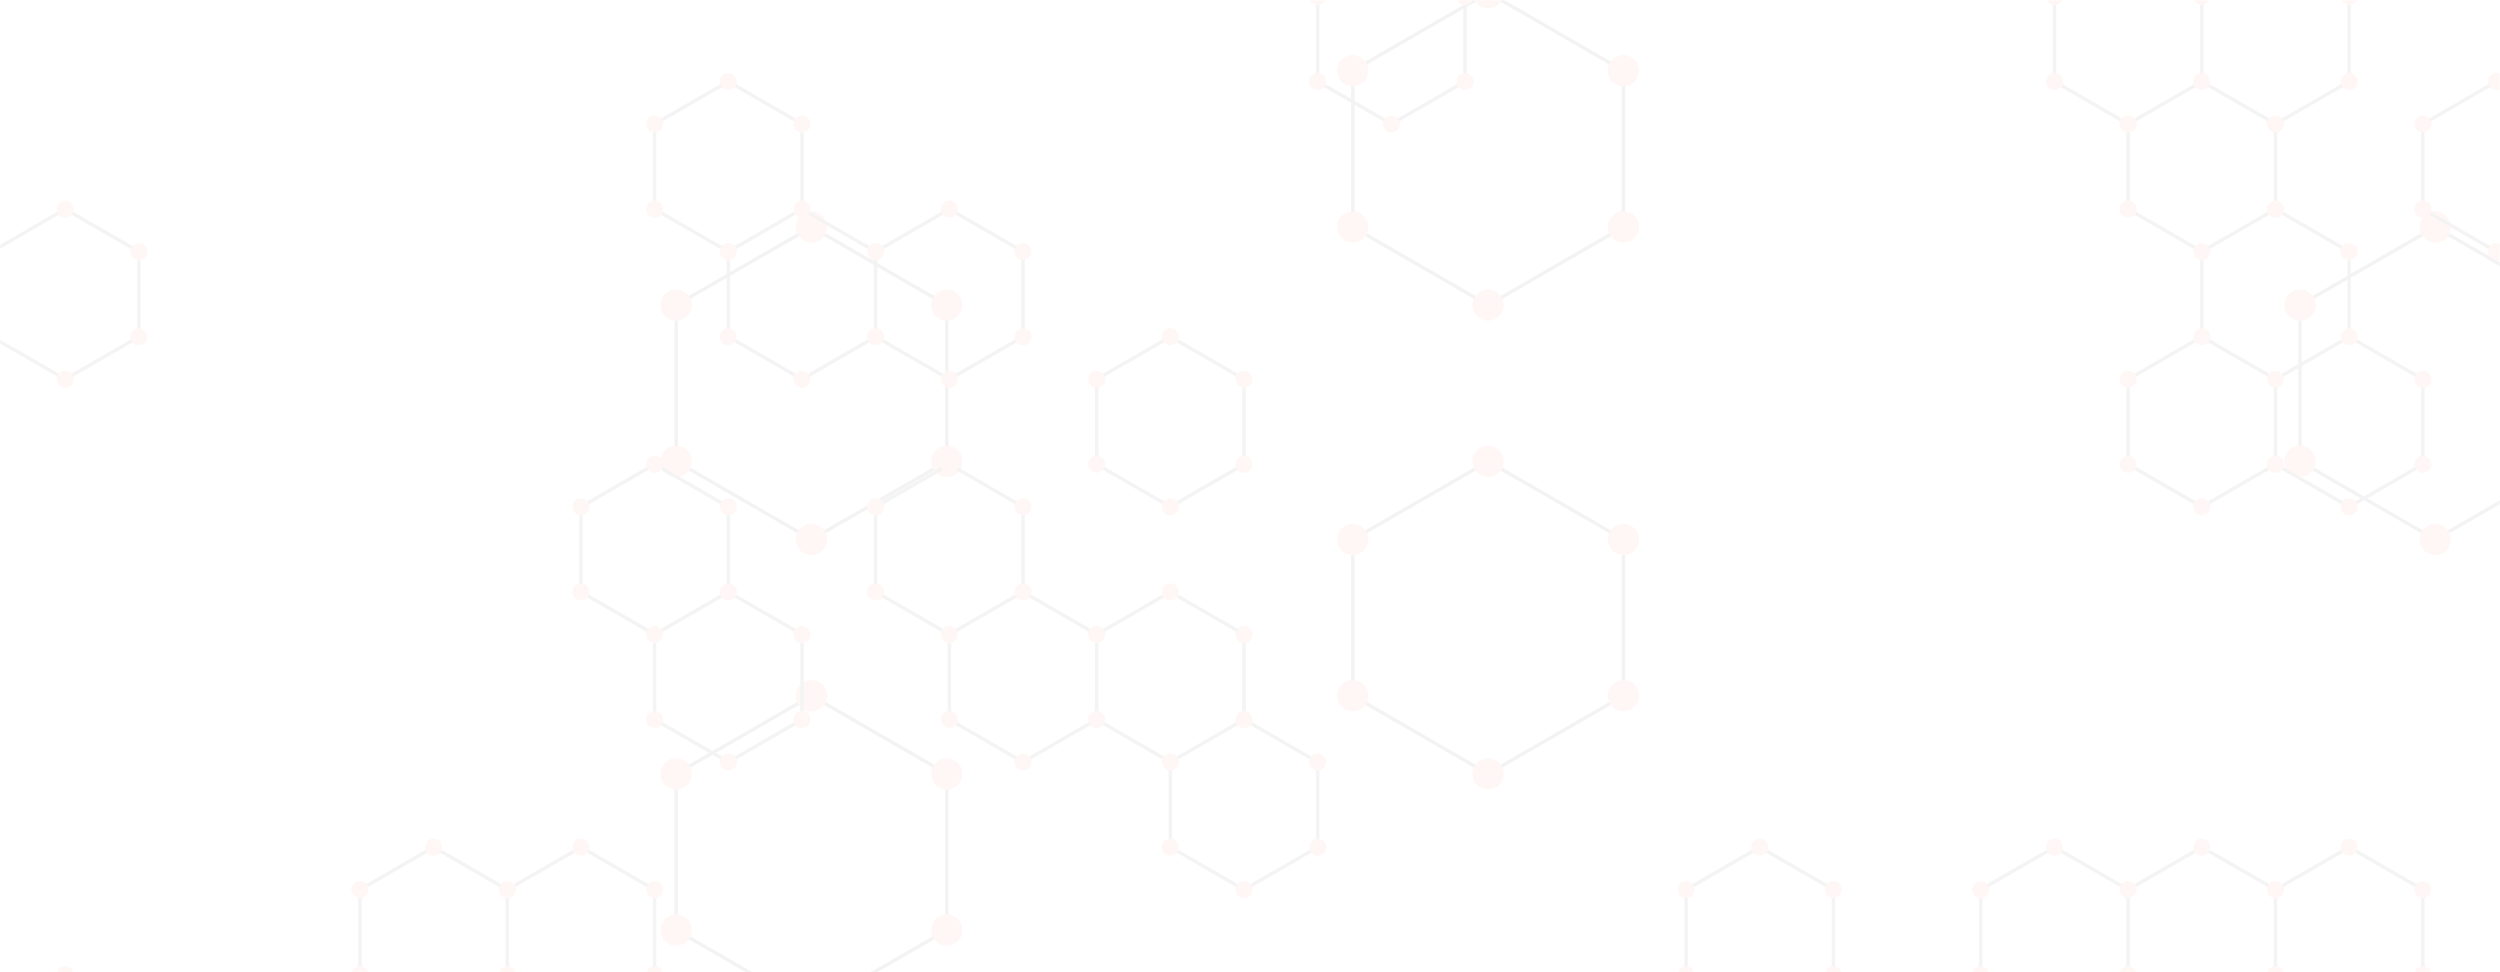 <svg xmlns="http://www.w3.org/2000/svg" version="1.1" xmlns:xlink="http://www.w3.org/1999/xlink" xmlns:svgjs="http://svgjs.com/svgjs" width="1440" height="560" preserveAspectRatio="none" viewBox="0 0 1440 560" opacity="0.05">
    <g mask="url(&quot;#SvgjsMask1259&quot;)" fill="none">
        <path d="M467.41 130.75L545.36 175.75L545.36 265.75L467.41 310.75L389.47 265.75L389.47 175.75zM467.41 400.75L545.36 445.75L545.36 535.75L467.41 580.75L389.47 535.75L389.47 445.75zM857.13 -4.25L935.08 40.75L935.08 130.75L857.13 175.75L779.19 130.75L779.19 40.75zM857.13 265.75L935.08 310.75L935.08 400.75L857.13 445.75L779.19 400.75L779.19 310.75zM1402.75 130.75L1480.69 175.75L1480.69 265.75L1402.75 310.75L1324.8 265.75L1324.8 175.75z" stroke="rgba(0, 0, 0, 0.96)" stroke-width="2"></path>
        <path d="M458.41 130.75 a9 9 0 1 0 18 0 a9 9 0 1 0 -18 0zM536.36 175.75 a9 9 0 1 0 18 0 a9 9 0 1 0 -18 0zM536.36 265.75 a9 9 0 1 0 18 0 a9 9 0 1 0 -18 0zM458.41 310.75 a9 9 0 1 0 18 0 a9 9 0 1 0 -18 0zM380.47 265.75 a9 9 0 1 0 18 0 a9 9 0 1 0 -18 0zM380.47 175.75 a9 9 0 1 0 18 0 a9 9 0 1 0 -18 0zM458.41 400.75 a9 9 0 1 0 18 0 a9 9 0 1 0 -18 0zM536.36 445.75 a9 9 0 1 0 18 0 a9 9 0 1 0 -18 0zM536.36 535.75 a9 9 0 1 0 18 0 a9 9 0 1 0 -18 0zM458.41 580.75 a9 9 0 1 0 18 0 a9 9 0 1 0 -18 0zM380.47 535.75 a9 9 0 1 0 18 0 a9 9 0 1 0 -18 0zM380.47 445.75 a9 9 0 1 0 18 0 a9 9 0 1 0 -18 0zM848.13 -4.25 a9 9 0 1 0 18 0 a9 9 0 1 0 -18 0zM926.08 40.75 a9 9 0 1 0 18 0 a9 9 0 1 0 -18 0zM926.08 130.75 a9 9 0 1 0 18 0 a9 9 0 1 0 -18 0zM848.13 175.75 a9 9 0 1 0 18 0 a9 9 0 1 0 -18 0zM770.19 130.75 a9 9 0 1 0 18 0 a9 9 0 1 0 -18 0zM770.19 40.75 a9 9 0 1 0 18 0 a9 9 0 1 0 -18 0zM848.13 265.75 a9 9 0 1 0 18 0 a9 9 0 1 0 -18 0zM926.08 310.75 a9 9 0 1 0 18 0 a9 9 0 1 0 -18 0zM926.08 400.75 a9 9 0 1 0 18 0 a9 9 0 1 0 -18 0zM848.13 445.75 a9 9 0 1 0 18 0 a9 9 0 1 0 -18 0zM770.19 400.75 a9 9 0 1 0 18 0 a9 9 0 1 0 -18 0zM770.19 310.75 a9 9 0 1 0 18 0 a9 9 0 1 0 -18 0zM1393.75 130.75 a9 9 0 1 0 18 0 a9 9 0 1 0 -18 0zM1471.69 175.75 a9 9 0 1 0 18 0 a9 9 0 1 0 -18 0zM1471.69 265.75 a9 9 0 1 0 18 0 a9 9 0 1 0 -18 0zM1393.75 310.75 a9 9 0 1 0 18 0 a9 9 0 1 0 -18 0zM1315.8 265.75 a9 9 0 1 0 18 0 a9 9 0 1 0 -18 0zM1315.8 175.75 a9 9 0 1 0 18 0 a9 9 0 1 0 -18 0z" fill="#ff5722"></path>
        <path d="M37.58 120.45L80.02 144.95L80.02 193.95L37.58 218.45L-4.86 193.95L-4.86 144.95zM37.58 561.45L80.02 585.95L80.02 634.95L37.58 659.45L-4.86 634.95L-4.86 585.95zM249.76 487.95L292.2 512.45L292.2 561.45L249.76 585.95L207.33 561.45L207.33 512.45zM334.64 487.95L377.07 512.45L377.07 561.45L334.64 585.95L292.2 561.45L292.2 512.45zM419.51 46.95L461.94 71.45L461.94 120.45L419.51 144.95L377.07 120.45L377.07 71.45zM377.07 267.45L419.51 291.95L419.51 340.95L377.07 365.45L334.64 340.95L334.64 291.95zM419.51 340.95L461.94 365.45L461.94 414.45L419.51 438.95L377.07 414.45L377.07 365.45zM461.94 120.45L504.38 144.95L504.38 193.95L461.94 218.45L419.51 193.95L419.51 144.95zM546.82 120.45L589.25 144.95L589.25 193.95L546.82 218.45L504.38 193.95L504.38 144.95zM546.82 267.45L589.25 291.95L589.25 340.95L546.82 365.45L504.38 340.95L504.38 291.95zM589.25 340.95L631.69 365.45L631.69 414.45L589.25 438.95L546.82 414.45L546.82 365.45zM674.13 193.95L716.56 218.45L716.56 267.45L674.13 291.95L631.69 267.45L631.69 218.45zM674.13 340.95L716.56 365.45L716.56 414.45L674.13 438.95L631.69 414.45L631.69 365.45zM716.56 414.45L759 438.95L759 487.95L716.56 512.45L674.13 487.95L674.13 438.95zM801.44 -26.55L843.87 -2.05L843.87 46.95L801.44 71.45L759 46.95L759 -2.05zM1013.62 487.95L1056.05 512.45L1056.05 561.45L1013.62 585.95L971.18 561.45L971.18 512.45zM1183.36 487.95L1225.8 512.45L1225.8 561.45L1183.36 585.95L1140.93 561.45L1140.93 512.45zM1225.8 -26.55L1268.24 -2.05L1268.24 46.95L1225.8 71.45L1183.36 46.95L1183.36 -2.05zM1268.24 46.95L1310.67 71.45L1310.67 120.45L1268.24 144.95L1225.8 120.45L1225.8 71.45zM1268.24 193.95L1310.67 218.45L1310.67 267.45L1268.24 291.95L1225.8 267.45L1225.8 218.45zM1268.24 487.95L1310.67 512.45L1310.67 561.45L1268.24 585.95L1225.8 561.45L1225.8 512.45zM1310.67 -26.55L1353.11 -2.05L1353.11 46.95L1310.67 71.45L1268.24 46.95L1268.24 -2.05zM1310.67 120.45L1353.11 144.95L1353.11 193.95L1310.67 218.45L1268.24 193.95L1268.24 144.95zM1353.11 193.95L1395.55 218.45L1395.55 267.45L1353.11 291.95L1310.67 267.45L1310.67 218.45zM1353.11 487.95L1395.55 512.45L1395.55 561.45L1353.11 585.95L1310.67 561.45L1310.67 512.45zM1437.98 46.95L1480.42 71.45L1480.42 120.45L1437.98 144.95L1395.55 120.45L1395.55 71.45z" stroke="rgba(9, 9, 9, 0.93)" stroke-width="2"></path>
        <path d="M32.68 120.45 a4.9 4.9 0 1 0 9.8 0 a4.9 4.9 0 1 0 -9.8 0zM75.12 144.95 a4.9 4.9 0 1 0 9.8 0 a4.9 4.9 0 1 0 -9.8 0zM75.12 193.95 a4.9 4.9 0 1 0 9.8 0 a4.9 4.9 0 1 0 -9.8 0zM32.68 218.45 a4.9 4.9 0 1 0 9.8 0 a4.9 4.9 0 1 0 -9.8 0zM-9.76 193.95 a4.9 4.9 0 1 0 9.8 0 a4.9 4.9 0 1 0 -9.8 0zM-9.76 144.95 a4.9 4.9 0 1 0 9.8 0 a4.9 4.9 0 1 0 -9.8 0zM32.68 561.45 a4.9 4.9 0 1 0 9.8 0 a4.9 4.9 0 1 0 -9.8 0zM75.12 585.95 a4.9 4.9 0 1 0 9.8 0 a4.9 4.9 0 1 0 -9.8 0zM75.12 634.95 a4.9 4.9 0 1 0 9.8 0 a4.9 4.9 0 1 0 -9.8 0zM32.68 659.45 a4.9 4.9 0 1 0 9.8 0 a4.9 4.9 0 1 0 -9.8 0zM-9.76 634.95 a4.9 4.9 0 1 0 9.8 0 a4.9 4.9 0 1 0 -9.8 0zM-9.76 585.95 a4.9 4.9 0 1 0 9.8 0 a4.9 4.9 0 1 0 -9.8 0zM244.86 487.95 a4.9 4.9 0 1 0 9.8 0 a4.9 4.9 0 1 0 -9.8 0zM287.3 512.45 a4.9 4.9 0 1 0 9.8 0 a4.9 4.9 0 1 0 -9.8 0zM287.3 561.45 a4.9 4.9 0 1 0 9.8 0 a4.9 4.9 0 1 0 -9.8 0zM244.86 585.95 a4.9 4.9 0 1 0 9.8 0 a4.9 4.9 0 1 0 -9.8 0zM202.43 561.45 a4.9 4.9 0 1 0 9.8 0 a4.9 4.9 0 1 0 -9.8 0zM202.43 512.45 a4.9 4.9 0 1 0 9.8 0 a4.9 4.9 0 1 0 -9.8 0zM329.74 487.95 a4.9 4.9 0 1 0 9.8 0 a4.9 4.9 0 1 0 -9.8 0zM372.17 512.45 a4.9 4.9 0 1 0 9.8 0 a4.9 4.9 0 1 0 -9.8 0zM372.17 561.45 a4.9 4.9 0 1 0 9.8 0 a4.9 4.9 0 1 0 -9.8 0zM329.74 585.95 a4.9 4.9 0 1 0 9.8 0 a4.9 4.9 0 1 0 -9.8 0zM414.61 46.95 a4.9 4.9 0 1 0 9.8 0 a4.9 4.9 0 1 0 -9.8 0zM457.04 71.45 a4.9 4.9 0 1 0 9.8 0 a4.9 4.9 0 1 0 -9.8 0zM457.04 120.45 a4.9 4.9 0 1 0 9.8 0 a4.9 4.9 0 1 0 -9.8 0zM414.61 144.95 a4.9 4.9 0 1 0 9.8 0 a4.9 4.9 0 1 0 -9.8 0zM372.17 120.45 a4.9 4.9 0 1 0 9.8 0 a4.9 4.9 0 1 0 -9.8 0zM372.17 71.45 a4.9 4.9 0 1 0 9.8 0 a4.9 4.9 0 1 0 -9.8 0zM372.17 267.45 a4.9 4.9 0 1 0 9.8 0 a4.9 4.9 0 1 0 -9.8 0zM414.61 291.95 a4.9 4.9 0 1 0 9.8 0 a4.9 4.9 0 1 0 -9.8 0zM414.61 340.95 a4.9 4.9 0 1 0 9.8 0 a4.9 4.9 0 1 0 -9.8 0zM372.17 365.45 a4.9 4.9 0 1 0 9.8 0 a4.9 4.9 0 1 0 -9.8 0zM329.74 340.95 a4.9 4.9 0 1 0 9.8 0 a4.9 4.9 0 1 0 -9.8 0zM329.74 291.95 a4.9 4.9 0 1 0 9.8 0 a4.9 4.9 0 1 0 -9.8 0zM457.04 365.45 a4.9 4.9 0 1 0 9.8 0 a4.9 4.9 0 1 0 -9.8 0zM457.04 414.45 a4.9 4.9 0 1 0 9.8 0 a4.9 4.9 0 1 0 -9.8 0zM414.61 438.95 a4.9 4.9 0 1 0 9.8 0 a4.9 4.9 0 1 0 -9.8 0zM372.17 414.45 a4.9 4.9 0 1 0 9.8 0 a4.9 4.9 0 1 0 -9.8 0zM499.48 144.95 a4.9 4.9 0 1 0 9.8 0 a4.9 4.9 0 1 0 -9.8 0zM499.48 193.95 a4.9 4.9 0 1 0 9.8 0 a4.9 4.9 0 1 0 -9.8 0zM457.04 218.45 a4.9 4.9 0 1 0 9.8 0 a4.9 4.9 0 1 0 -9.8 0zM414.61 193.95 a4.9 4.9 0 1 0 9.8 0 a4.9 4.9 0 1 0 -9.8 0zM541.92 120.45 a4.9 4.9 0 1 0 9.8 0 a4.9 4.9 0 1 0 -9.8 0zM584.35 144.95 a4.9 4.9 0 1 0 9.8 0 a4.9 4.9 0 1 0 -9.8 0zM584.35 193.95 a4.9 4.9 0 1 0 9.8 0 a4.9 4.9 0 1 0 -9.8 0zM541.92 218.45 a4.9 4.9 0 1 0 9.8 0 a4.9 4.9 0 1 0 -9.8 0zM541.92 267.45 a4.9 4.9 0 1 0 9.8 0 a4.9 4.9 0 1 0 -9.8 0zM584.35 291.95 a4.9 4.9 0 1 0 9.8 0 a4.9 4.9 0 1 0 -9.8 0zM584.35 340.95 a4.9 4.9 0 1 0 9.8 0 a4.9 4.9 0 1 0 -9.8 0zM541.92 365.45 a4.9 4.9 0 1 0 9.8 0 a4.9 4.9 0 1 0 -9.8 0zM499.48 340.95 a4.9 4.9 0 1 0 9.8 0 a4.9 4.9 0 1 0 -9.8 0zM499.48 291.95 a4.9 4.9 0 1 0 9.8 0 a4.9 4.9 0 1 0 -9.8 0zM626.79 365.45 a4.9 4.9 0 1 0 9.8 0 a4.9 4.9 0 1 0 -9.8 0zM626.79 414.45 a4.9 4.9 0 1 0 9.8 0 a4.9 4.9 0 1 0 -9.8 0zM584.35 438.95 a4.9 4.9 0 1 0 9.8 0 a4.9 4.9 0 1 0 -9.8 0zM541.92 414.45 a4.9 4.9 0 1 0 9.8 0 a4.9 4.9 0 1 0 -9.8 0zM669.23 193.95 a4.9 4.9 0 1 0 9.8 0 a4.9 4.9 0 1 0 -9.8 0zM711.66 218.45 a4.9 4.9 0 1 0 9.8 0 a4.9 4.9 0 1 0 -9.8 0zM711.66 267.45 a4.9 4.9 0 1 0 9.8 0 a4.9 4.9 0 1 0 -9.8 0zM669.23 291.95 a4.9 4.9 0 1 0 9.8 0 a4.9 4.9 0 1 0 -9.8 0zM626.79 267.45 a4.9 4.9 0 1 0 9.8 0 a4.9 4.9 0 1 0 -9.8 0zM626.79 218.45 a4.9 4.9 0 1 0 9.8 0 a4.9 4.9 0 1 0 -9.8 0zM669.23 340.95 a4.9 4.9 0 1 0 9.8 0 a4.9 4.9 0 1 0 -9.8 0zM711.66 365.45 a4.9 4.9 0 1 0 9.8 0 a4.9 4.9 0 1 0 -9.8 0zM711.66 414.45 a4.9 4.9 0 1 0 9.8 0 a4.9 4.9 0 1 0 -9.8 0zM669.23 438.95 a4.9 4.9 0 1 0 9.8 0 a4.9 4.9 0 1 0 -9.8 0zM754.1 438.95 a4.9 4.9 0 1 0 9.8 0 a4.9 4.9 0 1 0 -9.8 0zM754.1 487.95 a4.9 4.9 0 1 0 9.8 0 a4.9 4.9 0 1 0 -9.8 0zM711.66 512.45 a4.9 4.9 0 1 0 9.8 0 a4.9 4.9 0 1 0 -9.8 0zM669.23 487.95 a4.9 4.9 0 1 0 9.8 0 a4.9 4.9 0 1 0 -9.8 0zM796.54 -26.55 a4.9 4.9 0 1 0 9.8 0 a4.9 4.9 0 1 0 -9.8 0zM838.97 -2.05 a4.9 4.9 0 1 0 9.8 0 a4.9 4.9 0 1 0 -9.8 0zM838.97 46.95 a4.9 4.9 0 1 0 9.8 0 a4.9 4.9 0 1 0 -9.8 0zM796.54 71.45 a4.9 4.9 0 1 0 9.8 0 a4.9 4.9 0 1 0 -9.8 0zM754.1 46.95 a4.9 4.9 0 1 0 9.8 0 a4.9 4.9 0 1 0 -9.8 0zM754.1 -2.05 a4.9 4.9 0 1 0 9.8 0 a4.9 4.9 0 1 0 -9.8 0zM1008.72 487.95 a4.9 4.9 0 1 0 9.8 0 a4.9 4.9 0 1 0 -9.8 0zM1051.15 512.45 a4.9 4.9 0 1 0 9.8 0 a4.9 4.9 0 1 0 -9.8 0zM1051.15 561.45 a4.9 4.9 0 1 0 9.8 0 a4.9 4.9 0 1 0 -9.8 0zM1008.72 585.95 a4.9 4.9 0 1 0 9.8 0 a4.9 4.9 0 1 0 -9.8 0zM966.28 561.45 a4.9 4.9 0 1 0 9.8 0 a4.9 4.9 0 1 0 -9.8 0zM966.28 512.45 a4.9 4.9 0 1 0 9.8 0 a4.9 4.9 0 1 0 -9.8 0zM1178.46 487.95 a4.9 4.9 0 1 0 9.8 0 a4.9 4.9 0 1 0 -9.8 0zM1220.9 512.45 a4.9 4.9 0 1 0 9.8 0 a4.9 4.9 0 1 0 -9.8 0zM1220.9 561.45 a4.9 4.9 0 1 0 9.8 0 a4.9 4.9 0 1 0 -9.8 0zM1178.46 585.95 a4.9 4.9 0 1 0 9.8 0 a4.9 4.9 0 1 0 -9.8 0zM1136.03 561.45 a4.9 4.9 0 1 0 9.8 0 a4.9 4.9 0 1 0 -9.8 0zM1136.03 512.45 a4.9 4.9 0 1 0 9.8 0 a4.9 4.9 0 1 0 -9.8 0zM1220.9 -26.55 a4.9 4.9 0 1 0 9.8 0 a4.9 4.9 0 1 0 -9.8 0zM1263.34 -2.05 a4.9 4.9 0 1 0 9.8 0 a4.9 4.9 0 1 0 -9.8 0zM1263.34 46.95 a4.9 4.9 0 1 0 9.8 0 a4.9 4.9 0 1 0 -9.8 0zM1220.9 71.45 a4.9 4.9 0 1 0 9.8 0 a4.9 4.9 0 1 0 -9.8 0zM1178.46 46.95 a4.9 4.9 0 1 0 9.8 0 a4.9 4.9 0 1 0 -9.8 0zM1178.46 -2.05 a4.9 4.9 0 1 0 9.8 0 a4.9 4.9 0 1 0 -9.8 0zM1305.77 71.45 a4.9 4.9 0 1 0 9.8 0 a4.9 4.9 0 1 0 -9.8 0zM1305.77 120.45 a4.9 4.9 0 1 0 9.8 0 a4.9 4.9 0 1 0 -9.8 0zM1263.34 144.95 a4.9 4.9 0 1 0 9.8 0 a4.9 4.9 0 1 0 -9.8 0zM1220.9 120.45 a4.9 4.9 0 1 0 9.8 0 a4.9 4.9 0 1 0 -9.8 0zM1263.34 193.95 a4.9 4.9 0 1 0 9.8 0 a4.9 4.9 0 1 0 -9.8 0zM1305.77 218.45 a4.9 4.9 0 1 0 9.8 0 a4.9 4.9 0 1 0 -9.8 0zM1305.77 267.45 a4.9 4.9 0 1 0 9.8 0 a4.9 4.9 0 1 0 -9.8 0zM1263.34 291.95 a4.9 4.9 0 1 0 9.8 0 a4.9 4.9 0 1 0 -9.8 0zM1220.9 267.45 a4.9 4.9 0 1 0 9.8 0 a4.9 4.9 0 1 0 -9.8 0zM1220.9 218.45 a4.9 4.9 0 1 0 9.8 0 a4.9 4.9 0 1 0 -9.8 0zM1263.34 487.95 a4.9 4.9 0 1 0 9.8 0 a4.9 4.9 0 1 0 -9.8 0zM1305.77 512.45 a4.9 4.9 0 1 0 9.8 0 a4.9 4.9 0 1 0 -9.8 0zM1305.77 561.45 a4.9 4.9 0 1 0 9.8 0 a4.9 4.9 0 1 0 -9.8 0zM1263.34 585.95 a4.9 4.9 0 1 0 9.8 0 a4.9 4.9 0 1 0 -9.8 0zM1305.77 -26.55 a4.9 4.9 0 1 0 9.8 0 a4.9 4.9 0 1 0 -9.8 0zM1348.21 -2.05 a4.9 4.9 0 1 0 9.8 0 a4.9 4.9 0 1 0 -9.8 0zM1348.21 46.95 a4.9 4.9 0 1 0 9.8 0 a4.9 4.9 0 1 0 -9.8 0zM1348.21 144.95 a4.9 4.9 0 1 0 9.8 0 a4.9 4.9 0 1 0 -9.8 0zM1348.21 193.95 a4.9 4.9 0 1 0 9.8 0 a4.9 4.9 0 1 0 -9.8 0zM1390.65 218.45 a4.9 4.9 0 1 0 9.8 0 a4.9 4.9 0 1 0 -9.8 0zM1390.65 267.45 a4.9 4.9 0 1 0 9.8 0 a4.9 4.9 0 1 0 -9.8 0zM1348.21 291.95 a4.9 4.9 0 1 0 9.8 0 a4.9 4.9 0 1 0 -9.8 0zM1348.21 487.95 a4.9 4.9 0 1 0 9.8 0 a4.9 4.9 0 1 0 -9.8 0zM1390.65 512.45 a4.9 4.9 0 1 0 9.8 0 a4.9 4.9 0 1 0 -9.8 0zM1390.65 561.45 a4.9 4.9 0 1 0 9.8 0 a4.9 4.9 0 1 0 -9.8 0zM1348.21 585.95 a4.9 4.9 0 1 0 9.8 0 a4.9 4.9 0 1 0 -9.8 0zM1433.08 46.95 a4.9 4.9 0 1 0 9.8 0 a4.9 4.9 0 1 0 -9.8 0zM1475.52 71.45 a4.9 4.9 0 1 0 9.8 0 a4.9 4.9 0 1 0 -9.8 0zM1475.52 120.45 a4.9 4.9 0 1 0 9.8 0 a4.9 4.9 0 1 0 -9.8 0zM1433.08 144.95 a4.9 4.9 0 1 0 9.8 0 a4.9 4.9 0 1 0 -9.8 0zM1390.65 120.45 a4.9 4.9 0 1 0 9.8 0 a4.9 4.9 0 1 0 -9.8 0zM1390.65 71.45 a4.9 4.9 0 1 0 9.8 0 a4.9 4.9 0 1 0 -9.8 0z" fill="#ff5722"></path>
    </g>
    <defs>
        <mask id="SvgjsMask1259">
            <rect width="1440" height="560" fill="#ffffff"></rect>
        </mask>
    </defs>
</svg>